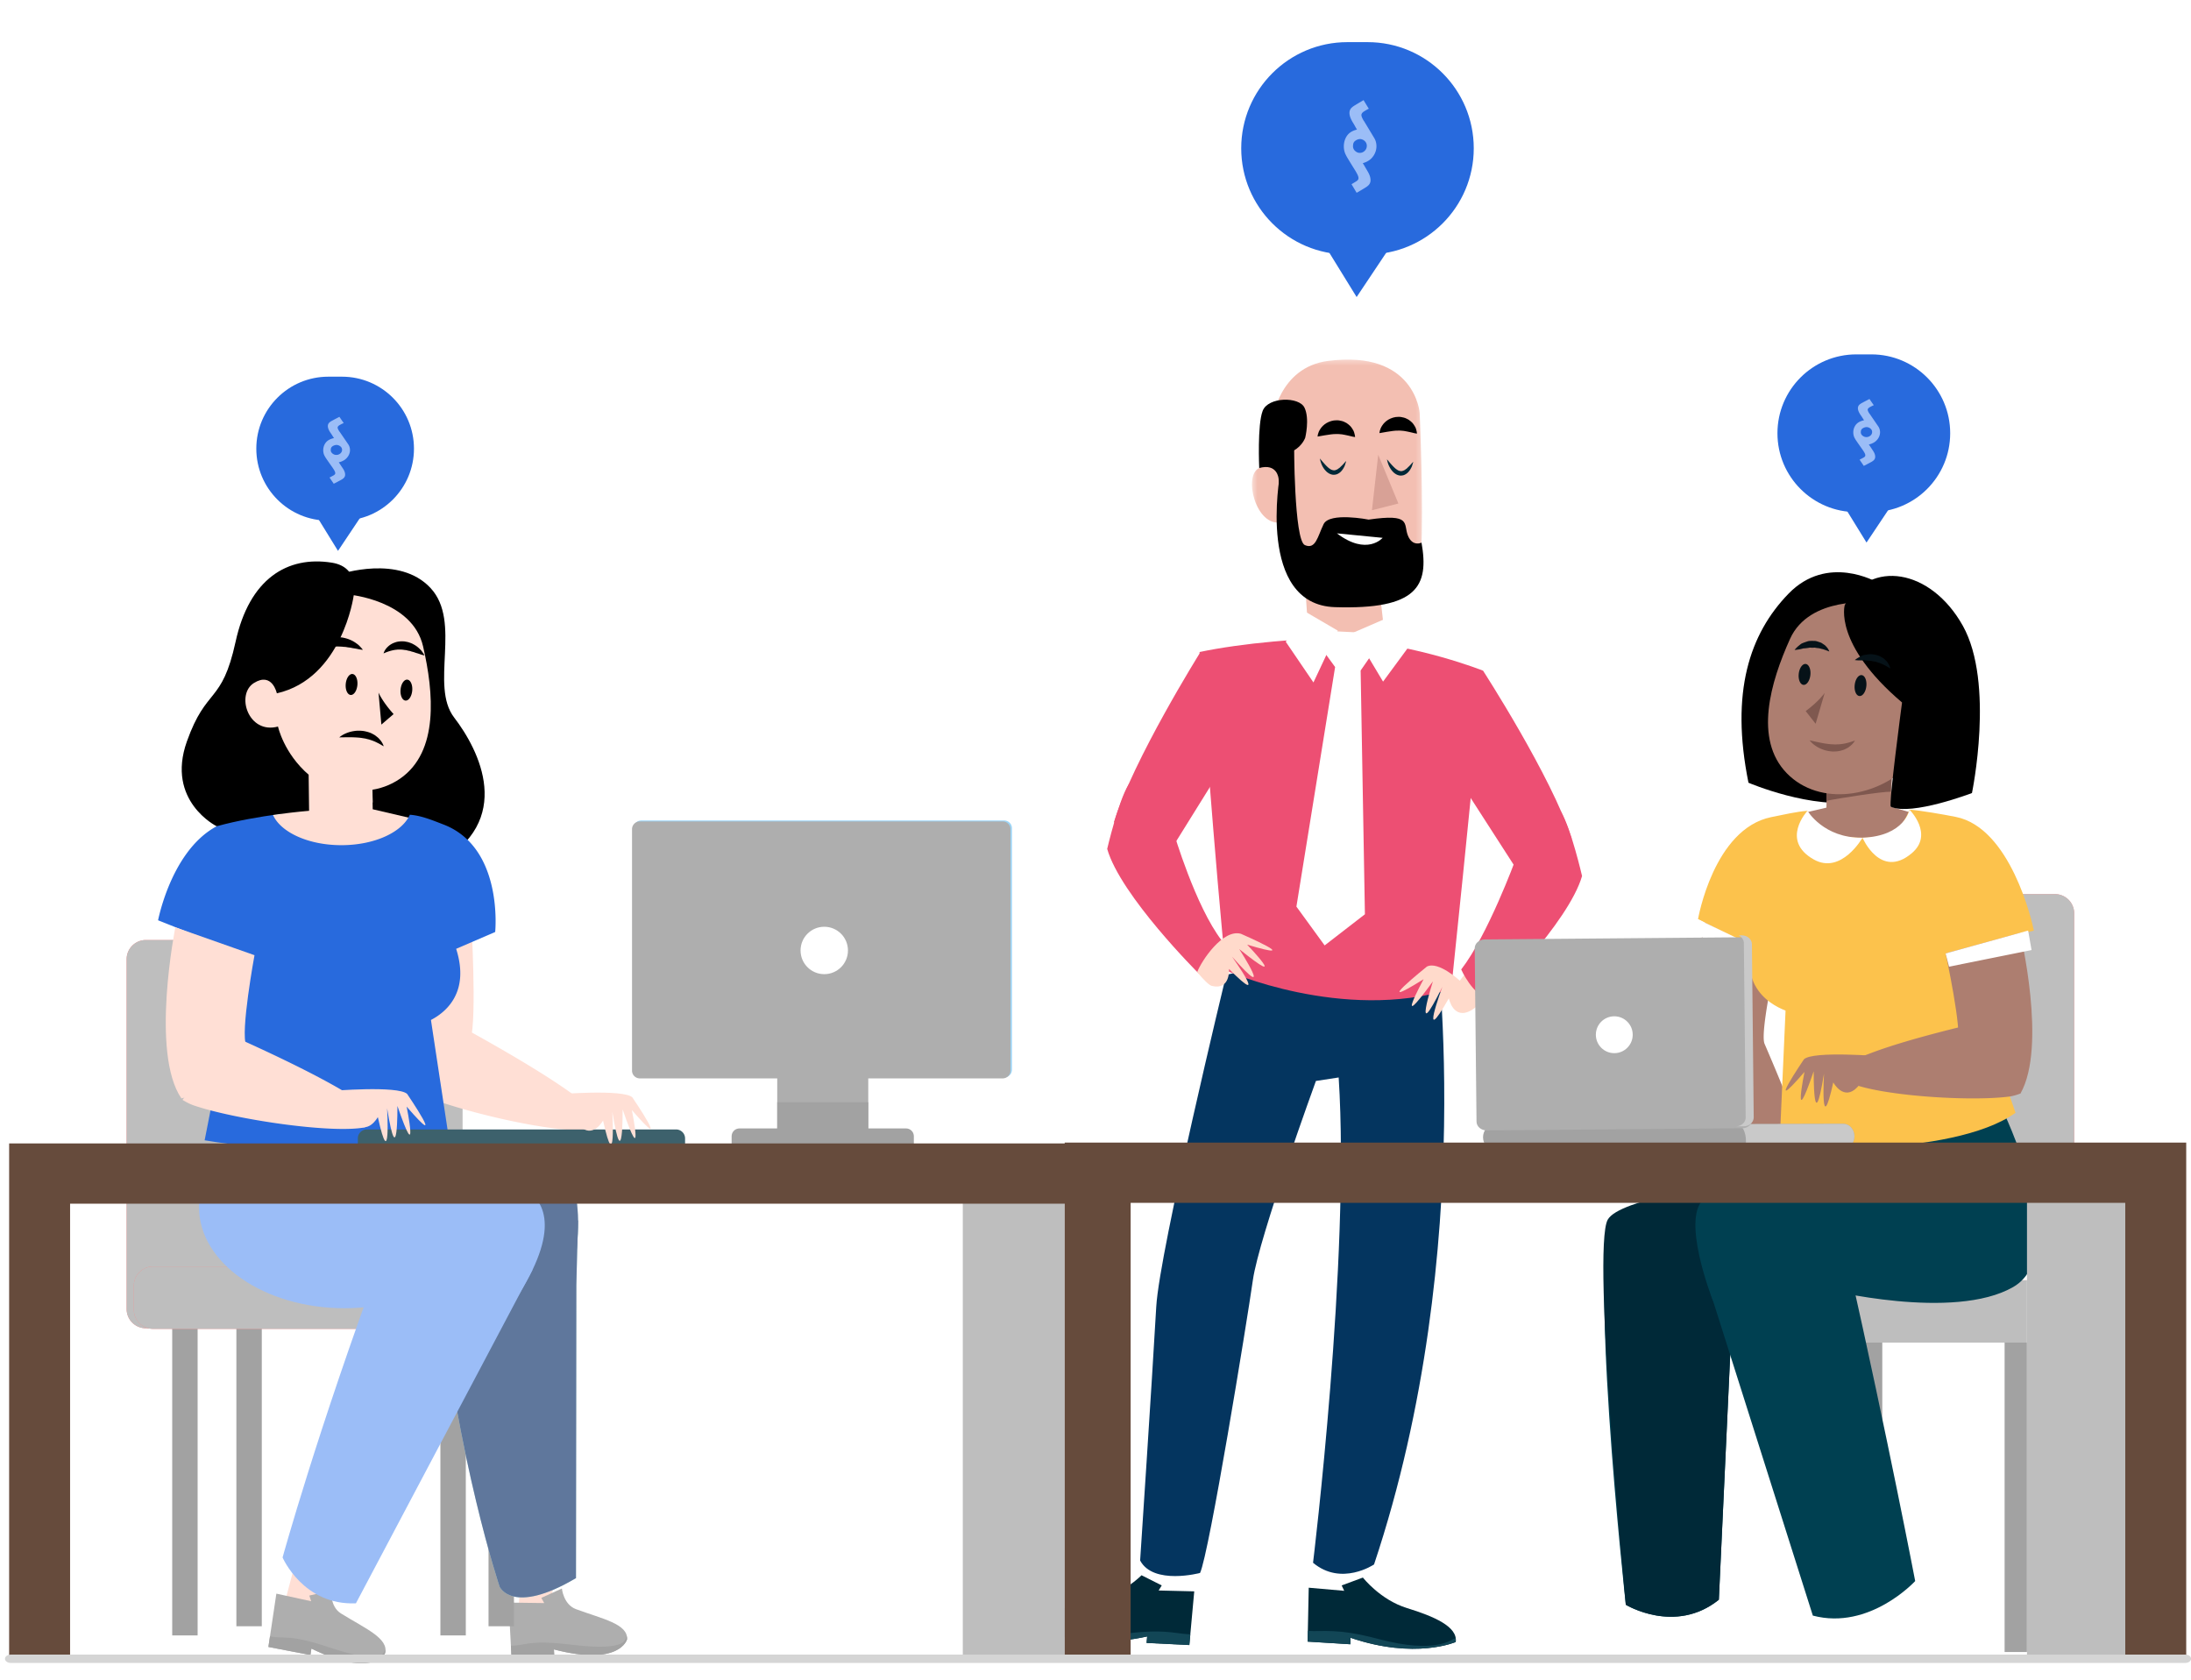 <svg xmlns="http://www.w3.org/2000/svg" xmlns:xlink="http://www.w3.org/1999/xlink" width="416" height="319" viewBox="0 0 416 319">
    <defs>
        <path id="a" d="M.464.306h32.29v45.297H.464z"/>
        <path id="c" d="M0 .725h418.541v13.637H.001z"/>
        <filter id="d" width="119.3%" height="163.9%" x="-9.6%" y="-32%" filterUnits="objectBoundingBox">
            <feOffset dy="8" in="SourceAlpha" result="shadowOffsetOuter1"/>
            <feGaussianBlur in="shadowOffsetOuter1" result="shadowBlurOuter1" stdDeviation="4"/>
            <feColorMatrix in="shadowBlurOuter1" result="shadowMatrixOuter1" values="0 0 0 0 0.774 0 0 0 0 0.822 0 0 0 0 0.896 0 0 0 0.629 0"/>
            <feMerge>
                <feMergeNode in="shadowMatrixOuter1"/>
                <feMergeNode in="SourceGraphic"/>
            </feMerge>
        </filter>
    </defs>
    <g fill="none" fill-rule="evenodd">
        <path fill="#FFF" d="M251.798 291.522l-1.939 14.562 5.615 1.947 2.849-15.584z"/>
        <g transform="translate(-3 67.968)">
            <path fill="#002938" d="M261.77 231.57s3.288 4.23 8.379 5.797c5.09 1.569 9.679 3.522 9.244 6.439 0 0-7.696 3.383-19.982-.807l-.025 1.236-8.112-.504.21-10.234 6.736.59-.48-1.023 4.03-1.494z"/>
            <path fill="#124656" d="M264.79 243.251c11.027 2.931 13.902-.013 14.554-.207.067.253.086.508.05.762 0 0-7.697 3.383-19.982-.807l-.027 1.237-8.112-.504.043-2.041c2.894.226 5.343-.6 13.474 1.56"/>
            <path fill="#FFF" d="M229.117 224.784l-2.947 14.393-5.943-.004 2.423-15.656z"/>
            <path fill="#002938" d="M219.739 231.13s-3.737 3.838-8.971 4.83c-5.235.991-10.011 2.423-9.904 5.37 0 0 7.273 4.218 19.948 1.42l-.112 1.232 8.117.401.931-10.193-6.76-.165.59-.963-3.84-1.932z"/>
            <path fill="#124656" d="M215.439 242.403c-11.285 1.686-13.816-1.559-14.442-1.825a1.914 1.914 0 0 0-.132.752s7.27 4.217 19.946 1.42l-.112 1.232 8.119.402.185-2.033c-2.902-.098-5.243-1.192-13.564.052"/>
            <path fill="#04355F" d="M275.388 107.83s8.614 61.03-11.502 121.251c0 0-6.191 4.198-11.582-.322 0 0 7.084-57.894 4.866-92.143l-4.32.662s-10.806 29.673-11.963 37.766c-1.158 8.097-8.31 52.024-10.037 55.653 0 0-8.864 2.365-11.375-2.368 0 0 2.247-33.857 3.06-48.187.605-10.645 13.282-63.01 13.282-63.01l39.571-9.302z"/>
            <path fill="#F3BFB2" d="M250.316 35.982l1.23 18.243 14.432-.913-1.55-13.74z"/>
            <path fill="#ED4F73" d="M235.778 116.305s22.122 9.872 42.765 3.515c0 0 3.94-37.628 6.042-60.442 0 0-12.34-4.938-26.25-5.923-7.071-.501-19.924.748-27.58 2.38 0 0 3.147 42.928 5.023 60.47"/>
            <path fill="#FFF" d="M255.51 51.85l-1.579 3.323 2.563 3.51-7.348 45.49 5.36 7.369 7.647-5.914-.812-46.284 2.804-4.052-3.63-3.194z"/>
            <path fill="#FFF" d="M247.129 53.892l5.252 7.721 4.622-9.838-6.297-3.677zM270.272 55.104l-4.673 6.347-5.582-9.328 6.838-2.962z"/>
            <path fill="#ED4F73" d="M284.585 59.378s12.982 20.062 16.816 31.85c0 0-4.505 4.716-10.977 5.04L279.061 78.62l5.524-19.242zM230.82 56.016s-12.669 20.263-16.318 32.106c0 0 4.58 4.646 11.055 4.87l11.087-17.823-5.825-19.153z"/>
            <path fill="#FFDACB" d="M280.17 118.242s-4.057-3.79-6.248-2.682c0 0-11.276 9.048-.63 2.402 0 0-6.053 11.159 1.768.412 0 0-4.093 12.93 1.8 1.033 0 0-4.617 12.458 1.23 2.183 0 0 .835 4.2 4.233 2.283 3.398-1.916 13.964-15.173 13.964-15.173l-8.277-.832-7.84 10.374z"/>
            <path fill="#ED4F73" d="M290.747 95.254s-5.27 14.362-10.31 20.854c0 0 2.116 4.884 5.533 5.836 0 0 14.86-14.717 17.411-23.579 0 0-2.073-9.005-3.978-12.154-1.904-3.148-8.656 9.043-8.656 9.043M225.863 90.14s4.111 14.001 9.133 20.506c0 0-1.01 5.254-4.429 6.197 0 0-14.82-14.76-17.346-23.627 0 0 2.099-9 4.011-12.142 1.913-3.145 8.63 9.065 8.63 9.065"/>
            <path fill="#FFDACB" d="M238.607 109.334c-3.409-.967-7.479 5.104-8.303 7.286 1.326 1.555 2.276 2.483 2.765 2.606 3.593.898 3.277-3.216 3.277-3.216 7.975 8.02.565-2.347.565-2.347 8.432 9.517 1.378-1.424 1.378-1.424 9.897 7.95 1.508-.84 1.508-.84 11.426 3.411-1.19-2.065-1.19-2.065"/>
            <g transform="translate(240.244)">
                <mask id="b" fill="#fff">
                    <use xlink:href="#a"/>
                </mask>
                <path fill="#F3BFB2" d="M14.871.568C5.504 1.801 4.317 11.884 4.317 11.884s1.03 4.163 1.315 9.978c-.873-1.158-2.323-1.623-3.79-.963-3.112 1.398-.62 11.231 4.13 10.292.254 2.754 1.445 6.068 1.812 6.804 1.388 2.785 7.35 6.962 12.579 7.538 5.228.576 11.828-2.429 12.21-8.57.528-8.51-.266-26.548-.266-26.548S31.41-1.607 14.871.568" mask="url(#b)"/>
            </g>
            <path fill="#000" d="M250.68 9.436c-1.019-2.13-6.897-2.073-7.936.596-1.04 2.668-.658 10.867-.658 10.867 3.453-.963 3.673 2.004 3.673 2.004l.412 4.467 2.478-.303-.023-9.476c1.666-.917 2.192-2.448 2.192-2.448s.883-3.576-.137-5.707M264.919 14.27s.005-.693.531-1.458c.254-.39.638-.79 1.161-1.104.525-.299 1.19-.538 1.897-.525.35-.015.698.056 1.03.14.332.078.623.253.903.394.26.169.48.372.683.558.198.19.322.423.45.616.268.375.337.784.403 1.043.055.27.06.433.06.433s-.176-.021-.436-.075c-.265-.046-.588-.163-.962-.228-.367-.09-.75-.148-1.103-.214-.183 0-.351-.044-.518-.047-.17.01-.33-.038-.498-.01-.644-.026-1.436.115-2.201.233-.733.142-1.4.244-1.4.244M253.168 14.923s.005-.694.531-1.459c.254-.389.638-.79 1.161-1.103.525-.299 1.19-.538 1.897-.525.35-.015.697.056 1.03.14.332.078.623.253.903.394.26.169.48.372.683.558.198.19.322.423.45.616.268.375.337.783.403 1.043.055.27.06.432.06.432s-.176-.02-.436-.074c-.265-.046-.588-.163-.962-.228-.367-.09-.75-.148-1.103-.215-.183.002-.351-.043-.519-.047-.17.01-.329-.037-.497-.009-.644-.026-1.436.115-2.201.233-.733.142-1.4.244-1.4.244"/>
            <path fill="#000" d="M262.857 30.692s-7.415-1.467-8.547.864c-1.132 2.33-1.495 4.872-3.56 3.976-2.067-.895-2.05-19.45-2.05-19.45l-2.681 6.197s-4.475 24.565 10.45 25.034c15.657.492 17.894-4.01 16.432-12.245 0 0-1.718.85-2.596-1.37-.878-2.219.776-4.201-7.448-3.006"/>
            <path fill="#FFF" d="M256.835 33.302l8.684.85s-2.96 3.491-8.684-.85"/>
            <path fill="#D8A196" d="M263.49 28.914l1.19-10.54 3.829 9.262z"/>
            <path fill="#002938" d="M266.352 19.248s.296.373.741.876c.22.253.482.533.77.794.145.13.303.245.46.34.153.11.323.166.478.198a.92.92 0 0 0 .469.002c.151-.054.318-.11.469-.203.138-.123.302-.205.434-.33.124-.133.252-.253.374-.366.235-.233.418-.457.555-.605a4.89 4.89 0 0 1 .228-.232s-.022.116-.082.313c-.076.188-.123.492-.3.807-.162.323-.387.69-.76 1.018-.19.152-.429.309-.692.396-.286.076-.581.107-.876.038a2.055 2.055 0 0 1-.753-.347c-.224-.144-.387-.332-.544-.506a4.239 4.239 0 0 1-.645-1.057c-.275-.66-.326-1.136-.326-1.136M253.615 19.094s.296.373.742.876c.219.253.481.532.77.794.145.129.301.245.46.34.152.11.322.166.477.198a.93.93 0 0 0 .468.002c.151-.055.318-.11.468-.204.14-.122.303-.205.437-.329.124-.133.252-.254.373-.366.235-.233.418-.457.555-.605.137-.149.228-.232.228-.232s-.023.116-.082.313c-.077.187-.124.492-.299.807-.163.322-.389.69-.761 1.018-.19.152-.428.308-.692.395-.286.077-.581.108-.876.039a2.055 2.055 0 0 1-.752-.348c-.225-.143-.388-.331-.545-.505a4.145 4.145 0 0 1-.645-1.059c-.276-.66-.326-1.134-.326-1.134"/>
            <path fill="#000" d="M359.35 42.568s-9.357-5.441-16.755 2.176c-7.4 7.616-11.098 18.714-7.617 35.906 0 0 12.187 5.223 21.109 3.481 8.921-1.74 3.264-41.563 3.264-41.563"/>
            <path fill="#A2A2A2" d="M383.61 245.706h4.554v-61.48h-4.555zM355.83 245.706h4.554v-61.48h-4.554z"/>
            <path fill="#FF8484" d="M323.498 183.316a3.643 3.643 0 0 0 3.642 3.643h64.667a3.643 3.643 0 0 0 3.642-3.643v-4.554a3.643 3.643 0 0 0-3.642-3.643H327.14a3.643 3.643 0 0 0-3.642 3.643v4.554z"/>
            <path fill="#BEBEBE" d="M323.498 183.316a3.643 3.643 0 0 0 3.642 3.643h64.667a3.643 3.643 0 0 0 3.642-3.643v-4.554a3.643 3.643 0 0 0-3.642-3.643H327.14a3.643 3.643 0 0 0-3.642 3.643v4.554z"/>
            <path fill="#FFF" d="M329.164 206.483s1.408-8.988-.672-.794c-2.08 8.195-4.44 27.37-4.44 27.37l-6.318 10.37-5.164.57 5.036-10.723s2.35-20.049 1.396-26.415c-.953-6.366 8.692-9.174 10.162-.378"/>
            <path fill="#FFF" d="M323.908 232.495s2.439 1.804 2.046 5c-.393 3.195-1.092 8.132-1.092 8.132l-.992.026-.475-5.8s-1.82 5.308-2.921 5.845c-1.102.536-10.028 3.1-11.065 1.224-1.036-1.877 3.672-4.306 3.672-4.306s2.448 1.14 4.708-.936c2.26-2.075 6.119-9.185 6.119-9.185"/>
            <path fill="#004051" d="M309.953 163.777c-6.093 1.742 1.735 72.957 1.735 72.957s9.365 5.714 17.666-.953l2.53-54.522.7-.072s2.876.718 7.109 1.397c.833-9.89 1.983-19.76 3.9-29.473-14.358 4.11-30.47 9.761-33.64 10.666"/>
            <path fill="#002938" d="M308.257 163.615c-3.102 5.526 3.431 73.12 3.431 73.12s9.366 5.713 17.667-.954l2.53-54.522.7-.072s2.874.718 7.107 1.397c.833-9.89 1.983-19.76 3.9-29.473-14.357 4.11-33.117 6.555-35.335 10.504"/>
            <path fill="#FF8484" d="M396.816 150.983a3.643 3.643 0 0 1-3.643 3.643h-47.361a3.644 3.644 0 0 1-3.644-3.643v-45.539a3.644 3.644 0 0 1 3.644-3.643h47.36a3.643 3.643 0 0 1 3.644 3.643v45.54z"/>
            <path fill="#BEBEBE" d="M396.816 150.983a3.643 3.643 0 0 1-3.643 3.643h-47.361a3.644 3.644 0 0 1-3.644-3.643v-45.539a3.644 3.644 0 0 1 3.644-3.643h47.36a3.643 3.643 0 0 1 3.644 3.643v45.54z"/>
            <path fill="#AD7E70" d="M349.405 161.523c-.236-1.18-.646-2.635-1.123-4.322-2.757-9.764-9.573-25.38-10.25-26.982-.986-2.328 2.758-18.622 2.758-18.622l-14.194-4.445s-4.337 24.126 0 32.378c3.725 7.091 14.842 21.422 20.049 24.73a8.723 8.723 0 0 1 2.76-2.737"/>
            <path fill="#AD7E70" d="M343.65 161.01s3.646 6.56 4.731 6.349c.707-.138-1.577-4.232-1.577-4.232s3.254 4.656 3.647 3.916c.394-.74-1.478-3.599-1.478-3.599s2.563 3.387 2.76 2.858c.197-.53-1.874-4.446-1.874-4.446s4.831 6.138-.098-2.22c0 0 7.196 1.903-.788-1.905-7.984-3.81-5.323 3.28-5.323 3.28"/>
            <path fill="#FFF" d="M351.483 207.732s7.101 5.468 7.67 13.904c.57 8.434 2.384 10.709 2.384 10.709l-2.784 11.819-4.73 2.148 1.453-11.76s-10.65-17.549-13.535-23.304c-2.884-5.754 5.41-11.421 9.542-3.516"/>
            <path fill="#FFF" d="M361.223 231.853s2.88.956 3.5 4.116c.618 3.16 1.49 8.069 1.49 8.069l-.937.334-2.255-5.366s-.078 5.61-.958 6.464c-.882.852-8.568 6.062-10.137 4.601-1.569-1.46 2.153-5.234 2.153-5.234s2.681.322 4.183-2.352c1.503-2.674 2.961-10.632 2.961-10.632"/>
            <path fill="#004051" d="M326.568 173.719l20.63 65.073c10.792 2.863 19.435-6.558 19.435-6.558s-5.056-26.454-12.667-60.329c-9.38 1.55-17.99.456-27.398 1.814"/>
            <path fill="#AD7E70" d="M364.653 69.667c-.47 2.972 1.349 5.73 4.062 6.159 2.712.428 5.293-1.634 5.762-4.607.47-2.973-1.347-5.729-4.06-6.159-2.714-.428-5.294 1.634-5.764 4.607M362.637 68.867l-.634 16.349 7.575 2.179s-7.665 8.859-19.308 8.156c-11.641-.7-12.71-7.32-12.71-7.32l12.22-2.852.16-8.258 12.697-8.254z"/>
            <path fill="#7F584F" d="M349.783 84.092l.157-8.242 13.015-10.475-.953 16.983c-1.468-.06-10.072 1.264-12.219 1.734"/>
            <path fill="#AD7E70" d="M358.574 46.454s-12.003-1.321-15.704 6.882c-3.702 8.204-6.897 19.049-.62 25.508 6.278 6.46 17.488 4.552 23.51-1.878 6.021-6.427 11.186-23.995-7.186-30.512"/>
            <path fill="#7F584F" d="M349.45 63.6s-1.045 1.546-3.605 3.45l1.883 2.406"/>
            <path fill="#061218" d="M350.323 55.743s-.114-.059-.311-.128c-.182-.082-.453-.162-.754-.27-.14-.066-.325-.073-.488-.128-.172-.038-.338-.107-.527-.115-.184-.026-.374-.034-.558-.078-.183-.047-.384.005-.574-.002-.194.004-.388-.038-.58-.008-.19.049-.385.06-.575.088-.186.03-.377.035-.561.044a6.077 6.077 0 0 1-.503.13c-.634.144-1.158.161-1.158.161s.28-.387.85-.848c.142-.116.298-.243.473-.358.192-.084.397-.175.619-.247.22-.07.449-.166.69-.223.24-.051.502-.031.756-.046.256.022.515-.011.759.062.247.06.482.154.708.228.233.055.415.22.598.332.179.124.35.227.472.377.263.266.444.518.537.72.103.186.12.313.127.309M344.523 59.966c-.12 1.096.277 2.038.888 2.103.61.068 1.201-.766 1.321-1.86.12-1.096-.278-2.038-.888-2.106-.61-.067-1.201.768-1.321 1.863M355.148 62.084c-.12 1.095.276 2.037.887 2.103.61.067 1.202-.766 1.322-1.861.12-1.096-.278-2.039-.888-2.105-.61-.067-1.201.768-1.321 1.863"/>
            <path fill="#7F584F" d="M346.592 72.606l1.428.316c.42.082.89.192 1.392.268.5.08 1.025.156 1.547.17.259.007.521.04.774.011.254-.014.507-.004.747-.05a7.558 7.558 0 0 0 1.34-.248c.403-.098.742-.211.984-.3.247-.08.403-.121.403-.121-.021-.03-.275.577-1.038 1.125-.18.157-.397.289-.645.4-.24.133-.503.254-.793.32-.568.203-1.214.236-1.844.225-.628-.047-1.247-.163-1.787-.373a6.084 6.084 0 0 1-1.393-.712c-.76-.513-1.115-1.031-1.115-1.031"/>
            <path fill="#FCC24C" d="M372.971 112.873l16.193-4.151c-.347-1.809-4.468-19.478-14.76-21.567-2.269-.462-6.841-1.252-8.852-1.392-1.346 3.322-3.059 5.332-8.921 5.332-5.858 0-9.093-1.798-10.446-5.114-1.967.142-4.668.75-6.882 1.201-10.942 2.221-13.9 19.363-13.9 19.363l10.14 5.209c-2.32 9.998 7.27 12.418 7.27 12.418s19.17.757 29.67-1.782c.122-.03 1.145-.51 1.262-.54l-.774-8.977z"/>
            <path fill="#FFF" d="M387.858 247.283h18.696v-89.49h-18.696z"/>
            <path fill="#004051" d="M383.071 142.452s13.491 27.419 2.177 33.947c-11.317 6.529-35.69.435-35.69.435l-21.325 2.177s-6.529-16.54-1.306-19.586c5.223-3.046 56.144-16.973 56.144-16.973"/>
            <path fill="#FFF" d="M346.186 85.981s3.046 5.223 10.445 5.115c0 0-4.025 7.071-9.248 4.133-6.458-3.63-1.197-9.248-1.197-9.248M365.553 85.763s-.871 5.006-8.922 5.333c0 0 3.401 7.975 9.357 2.937 4.243-3.59-.435-8.27-.435-8.27"/>
            <path fill="#FCC24C" d="M342.377 115.903l-1.524 34.165s32.642 1.958 44.83-6.745l-8.924-25.897-34.382-1.523z"/>
            <path fill="#AD7E70" d="M374.666 130.22c-.114.269-.414.962-.827 1.931 4.916.24 4.507 5.874 12.78 7.512 5.09-8.925-.066-30.506-.066-30.506l-14.145 3.917s3.243 14.818 2.258 17.146"/>
            <path fill="#AD7E70" d="M384.004 124.99c-3.43.753-17.406 3.83-25.657 6.951-1.547.586-2.882 1.092-3.91 1.588a9.698 9.698 0 0 1-.42 4.007c5.565 2.547 22.906 3.683 30.436 2.71.681-.088 1.41-.297 2.166-.583-2.03-4.711-2.993-9.878-2.615-14.673"/>
            <path fill="#AD7E70" d="M345.51 133.165c1.71-1.647 14.627-.561 14.627-.561s-4.177 2.472-2.187 2.148c-.876 1.695-1.687 3.06-2.304 3.712-2.597 2.738-4.564-.909-4.564-.909-2.486 11.166-1.762-1.669-1.762-1.669-2.063 12.681-1.957-.444-1.957-.444-4.175 12.167-1.75.124-1.75.124-7.955 9.177-.103-2.4-.103-2.4"/>
            <path fill="#FFF" d="M372.408 113.074l15.668-4.352.652 3.7-15.668 3.155zM335.34 111.38l-9.937-4.785-1.16 2.313 9.549 5.478a8.613 8.613 0 0 1 1.549-3.007"/>
            <path fill="#A2A2A2" d="M355.088 147.79c0 1.311-.933 2.377-2.088 2.38l-66.33.17c-1.153.003-2.09-1.057-2.09-2.37-.002-1.31.933-2.377 2.087-2.38l66.33-.17c1.154-.003 2.09 1.057 2.091 2.37"/>
            <path fill="#C9C9C9" d="M352.997 145.419l-66.33.17 46.146-.118c.938.085 1.69 1.474 1.692 3.212 0 .567-.1 1.07-.238 1.535l18.734-.048c1.154-.004 2.088-1.07 2.088-2.381-.001-1.311-.938-2.373-2.092-2.37"/>
            <path fill="#AEAEAE" d="M335.706 144.556c.01.931-.834 1.693-1.887 1.703l-48.554.406c-1.05.008-1.912-.74-1.922-1.672L283 112.107c-.01-.93.836-1.692 1.887-1.7l48.555-.407c1.051-.01 1.912.74 1.92 1.67l.344 32.886z"/>
            <circle cx="309.5" cy="128.5" r="3.5" fill="#FFF"/>
            <path fill="#C9C9C9" d="M333.71 109.629l-.598.005c.574.29.982.81.989 1.438l.346 33.145c.009.88-.748 1.585-1.716 1.68l1.357-.01c1.05-.009 1.896-.771 1.885-1.702l-.342-32.886c-.01-.933-.87-1.68-1.922-1.67"/>
            <path fill="#000" d="M353.258 46.92s-2.177 7.399 10.88 18.497c0 0-2.611 19.585-2.136 19.798 3.965 1.777 15.41-2.606 15.41-2.606s4.353-20.891-1.74-31.772c-6.093-10.88-17.626-12.621-22.414-3.918"/>
            <path fill="#061218" d="M361.9 58.965s-.105-.08-.295-.187c-.17-.117-.434-.248-.722-.415-.133-.094-.322-.134-.48-.223-.17-.072-.33-.171-.524-.217-.187-.062-.381-.108-.564-.188-.183-.082-.4-.072-.6-.115-.199-.036-.393-.115-.598-.125-.207.012-.41-.018-.61-.026-.2-.01-.396-.042-.586-.068-.188.016-.371.023-.542.025-.68.02-1.213-.067-1.213-.067s.373-.326 1.052-.666c.17-.086.354-.184.559-.257.211-.044.439-.094.678-.119.238-.027.49-.074.744-.082.254-.003.516.067.775.102.256.072.523.091.758.207.24.106.46.243.676.36.227.097.386.292.554.44.159.157.32.288.42.462.223.316.37.602.435.822.077.208.076.34.082.337"/>
            <path fill="#FFDFD5" d="M60.026 225.18l-3.778 14.197 5.322 2.646 4.81-15.094z"/>
            <path fill="#AEAEAE" d="M65.92 234.02s-.327 3.037 1.838 4.379c4.526 2.81 9.151 4.726 8.348 7.562 0 0-2.33 4.814-13.981-.907l-.183 1.225-7.982-1.533 1.512-10.124 6.606 1.44-.345-1.075 4.187-.967z"/>
            <path fill="#A2A2A2" d="M65.63 244.863c10.712 3.583 10.257.674 10.526.337.031.26.02.515-.05.762 0 0-2.329 4.813-13.98-.909l-.183 1.225-7.983-1.533.301-2.02c2.844.593 3.391-.531 11.369 2.138"/>
            <path fill="#FFDFD5" d="M102.143 226.161l-.863 14.667 5.742 1.528 1.696-15.75z"/>
            <path fill="#AEAEAE" d="M109.685 233.645s.287 3.04 2.676 3.925c4.997 1.846 9.912 2.799 9.692 5.74 0 0-1.32 5.18-13.88 1.904l.065 1.238-8.128.093-.542-10.222 6.761.091-.552-.984 3.908-1.785z"/>
            <path fill="#A2A2A2" d="M111.569 244.326c11.212 1.37 10.185-1.39 10.38-1.773.085.25.123.5.104.757 0 0-1.32 5.18-13.88 1.905l.065 1.237-8.127.092-.108-2.038c2.904.012 3.215-1.198 11.566-.18M35.696 242.554h4.826v-71.819h-4.826zM47.882 240.812h4.824v-71.819h-4.824zM95.757 240.812h4.826v-71.819h-4.826zM86.617 242.554h4.826v-71.819h-4.826z"/>
            <path fill="#FF8484" d="M27.044 180.59a3.643 3.643 0 0 0 3.642 3.643h47.361a3.644 3.644 0 0 0 3.644-3.643v-66.428a3.644 3.644 0 0 0-3.644-3.643h-47.36a3.643 3.643 0 0 0-3.643 3.643v66.428z"/>
            <path fill="#BEBEBE" d="M27.044 180.59a3.643 3.643 0 0 0 3.642 3.643h47.361a3.644 3.644 0 0 0 3.644-3.643v-66.428a3.644 3.644 0 0 0-3.644-3.643h-47.36a3.643 3.643 0 0 0-3.643 3.643v66.428z"/>
            <path fill="#BEBEBE" d="M36.183 180.59a3.643 3.643 0 0 0 3.643 3.643h47.36a3.644 3.644 0 0 0 3.645-3.643v-66.428a3.644 3.644 0 0 0-3.644-3.643h-47.36a3.643 3.643 0 0 0-3.644 3.643v66.428z"/>
            <path fill="#FF8484" d="M100.361 180.705a3.643 3.643 0 0 1-3.642 3.643H32.053a3.643 3.643 0 0 1-3.643-3.643v-4.554a3.643 3.643 0 0 1 3.643-3.643h64.666c2.01 0 3.642 1.63 3.642 3.643v4.554z"/>
            <path fill="#BEBEBE" d="M100.361 180.705a3.643 3.643 0 0 1-3.642 3.643H32.053a3.643 3.643 0 0 1-3.643-3.643v-4.554a3.643 3.643 0 0 1 3.643-3.643h64.666c2.01 0 3.642 1.63 3.642 3.643v4.554z"/>
            <path fill="#BFDEDC" d="M112.735 163.76l-.306 12.23-.068 55.683c-12.1 7.163-14.504 1.625-14.504 1.625s-8.036-23.959-11.74-58.593c12.067-2.476 14.59-8.28 26.618-10.946"/>
            <path fill="#BFDEDC" d="M91.246 154.762s24.118-16.008 21.284 14.204c-2.834 30.212-23.81 7.835-23.81 7.835l2.526-22.039z"/>
            <g fill="#5F779C">
                <path d="M112.735 163.76l-.306 12.23-.068 55.683c-12.1 7.163-14.504 1.625-14.504 1.625s-8.036-23.959-11.74-58.593c12.067-2.476 14.59-8.28 26.618-10.946"/>
                <path d="M91.246 154.762s24.118-16.008 21.284 14.204c-2.834 30.212-23.81 7.835-23.81 7.835l2.526-22.039z"/>
            </g>
            <path fill="#FFDFD5" d="M92.336 129.512c-.085.285.443.962.887 1.931-5.277.24-4.838 5.876-13.718 7.512-5.466-8.924.557-32.51.557-32.51l12.387-.063s1.143 18.932-.113 23.13"/>
            <path fill="#FFDFD5" d="M87.456 125.288c3.31 1.778 16.797 9.034 24.383 14.569 1.424 1.039 2.651 1.935 3.564 2.725a9.064 9.064 0 0 0-.718 3.969c-6.453.725-24.61-3.535-32.071-6.787-.677-.295-1.365-.72-2.06-1.227 3.44-3.887 5.913-8.54 6.902-13.249"/>
            <path fill="#000" d="M67.557 41.057s11.259-3.798 17.209 2.645c5.95 6.445-.193 18.504 4.465 24.572 4.659 6.064 11.74 19.632-3.396 27.85-15.136 8.216-18.67-6.952-18.67-6.952l.392-48.115z"/>
            <path fill="#9BBDF7" d="M104.092 173.135l-5.723 10.814-27.79 52.511c-10.01.435-13.926-8.705-13.926-8.705s6.62-24.018 18.732-56.676c11.907 3.158 16.75-.914 28.707 2.056"/>
            <path fill="#9BBDF7" d="M96.033 161.22c0 10.61-12.37 19.212-27.627 19.212-15.258 0-27.627-8.601-27.627-19.211 0-10.611 12.369-19.213 27.627-19.213s27.627 8.602 27.627 19.213"/>
            <path fill="#FFDFD5" d="M58.772 66.511c-.12 3.007-2.442 5.356-5.186 5.247-2.745-.11-4.873-2.636-4.753-5.644.12-3.006 2.442-5.356 5.186-5.246 2.745.11 4.873 2.635 4.753 5.643M60.91 69.178l.635 16.349-14.601 3.015s14.691 8.023 26.333 7.32c11.642-.7 12.712-7.32 12.712-7.32L73.768 85.69l-.16-8.258-12.697-8.254z"/>
            <path fill="#FFDFD5" d="M73.764 84.403l-.155-8.242-13.015-10.475.952 16.983c1.467-.059 10.073 1.264 12.218 1.734"/>
            <path fill="#FFDFD5" d="M69.268 44.932s12.029 1.05 14.058 9.818c2.027 8.768 3.043 20.028-4.376 25.136-7.418 5.11-18.037 1.048-22.688-6.43-4.651-7.482-6.286-25.721 13.006-28.524"/>
            <path fill="#000" d="M74.868 63.53s.722 1.72 2.862 4.088l-2.318 1.991M81.268 63.164c-.097 1.098-.67 1.944-1.281 1.89-.611-.053-1.029-.987-.932-2.083.095-1.098.67-1.946 1.28-1.892.612.053 1.03.987.933 2.085M70.857 62.095c-.097 1.099-.67 1.945-1.28 1.891-.613-.053-1.03-.987-.933-2.084.095-1.098.668-1.945 1.28-1.892.612.055 1.03.989.933 2.085M67.426 72.04s.453-.438 1.3-.786a6.18 6.18 0 0 1 1.508-.414c.572-.095 1.201-.084 1.827-.004.619.119 1.244.28 1.759.593.271.124.505.297.713.475.219.16.404.333.55.522.638.692.762 1.337.788 1.312 0 0-.144-.071-.37-.2a8.803 8.803 0 0 0-.902-.493 7.562 7.562 0 0 0-1.262-.514c-.226-.093-.476-.136-.723-.2-.24-.08-.503-.1-.76-.146-.513-.092-1.041-.123-1.548-.147-.508-.026-.99-.014-1.417-.02l-1.463.022"/>
            <path fill="#286ADD" d="M49.435 113.307l-16.421-6.537c.372-1.811 3.834-17.091 14.882-19.18a56.73 56.73 0 0 1 6.915-.866c1.446 3.321 6.712 5.785 13.004 5.785 6.287 0 11.549-2.46 13-5.777 2.113.142 4.155.99 6.412 1.86 11.424 4.407 9.792 20.401 9.792 20.401l-7.41 3.195c3.656 11.494-6.626 14.269-6.626 14.269s-21.755-1.093-33.024-3.633c-.13-.028-1.229-.507-1.354-.54l.83-8.977z"/>
            <path fill="#000" d="M70.144 45.179s-2.176 15.668-14.58 18.498c0 0-.87-4.136-4.352-1.959-3.482 2.175-1.088 9.793 4.57 8.269 0 0 1.087 5.06 5.82 9.14l.083 6.854s-9.712.762-17.546 2.938c0 0-9.683-4.788-5.657-16.103 3.725-10.47 6.636-6.964 9.248-18.932 2.611-11.97 9.837-16.367 18.28-15.015 5.44.87 4.134 6.31 4.134 6.31"/>
            <path fill="#000" d="M62.543 55.77s.204-.699.99-1.406c.383-.36.905-.715 1.532-.952.31-.126.642-.229.99-.294.347-.081.707-.078 1.065-.107.355.029.715.032 1.056.104.34.073.673.16.977.27.615.228 1.142.518 1.546.835.427.273.7.624.903.833.197.225.297.363.297.363s-.18-.012-.47-.056c-.294-.033-.675-.15-1.143-.212a8.007 8.007 0 0 1-.725-.14c-.257-.028-.524-.054-.79-.112-.267-.05-.548-.031-.822-.08l-.832-.037c-.274.02-.552.005-.821.036-.27.032-.543.03-.8.09-.523.076-1.012.203-1.448.33-.863.257-1.505.535-1.505.535M75.828 56.099s.127-.623.8-1.259a3.548 3.548 0 0 1 1.36-.817c.56-.217 1.214-.25 1.841-.196.306.065.624.098.905.211.287.093.566.205.805.352.502.263.899.598 1.206.914.32.293.509.624.654.831.137.217.202.35.202.35s-.153-.03-.397-.096c-.248-.06-.565-.196-.952-.309a6.47 6.47 0 0 1-.602-.198c-.207-.072-.437-.106-.652-.188-.215-.091-.455-.087-.675-.163-.224-.079-.456-.07-.682-.112-.225-.041-.45-.045-.674-.054-.218.025-.444-.016-.654.029-.432.031-.84.132-1.208.23a9.477 9.477 0 0 0-1.277.475"/>
            <path fill="#286ADD" d="M83.636 117.862l4.352 28.725s-21.978 6.092-46.133 1.958l7.399-37.648 34.382 6.965z"/>
            <path fill="#FFDFD5" d="M49.762 130.489c.135.262.493.939.987 1.883-5.257.517-4.523 6.12-13.305 8.222-5.927-8.624-1.152-32.495-1.152-32.495l15.029 5.301s-2.738 14.821-1.56 17.089"/>
            <path fill="#FFDFD5" d="M43.458 127.106c3.443 1.502 17.475 7.638 25.486 12.537 1.503.92 2.8 1.71 3.774 2.425a9.063 9.063 0 0 0-.393 4.014c-6.372 1.247-24.815-1.52-32.517-4.155-.697-.239-1.42-.607-2.153-1.055 3.112-4.155 5.2-8.992 5.803-13.766"/>
            <path fill="#9DD5F6" d="M195.14 135.129c0 .817-.662 1.48-1.48 1.48h-68.896a1.48 1.48 0 0 1-1.48-1.48V89.296c0-.817.664-1.478 1.48-1.478h68.897c.817 0 1.479.66 1.479 1.478v45.833z"/>
            <path fill="#AEAEAE" d="M194.855 135.311c0 .817-.662 1.48-1.48 1.48H124.48a1.48 1.48 0 0 1-1.479-1.48V89.478c0-.817.663-1.478 1.48-1.478h68.896c.817 0 1.48.66 1.48 1.478v45.833z"/>
            <path fill="#AEAEAE" d="M167.855 148.116a1.28 1.28 0 0 1-1.28 1.28H151.85c-.706 0-1.28-.574-1.28-1.28V107.58c0-.708.574-1.281 1.28-1.281h14.725c.707 0 1.28.573 1.28 1.28v40.537z"/>
            <circle cx="159.5" cy="112.5" r="4.5" fill="#FFF"/>
            <path fill="#A2A2A2" d="M150.57 141.322v9.405c0 .706.573 1.28 1.28 1.28h14.725c.706 0 1.28-.574 1.28-1.28v-9.405H150.57z"/>
            <path fill="#A2A2A2" d="M176.51 149.248c0 .816-.661 1.478-1.477 1.478h-31.64c-.817 0-1.479-.662-1.479-1.478v-1.48c0-.816.662-1.477 1.48-1.477h31.639c.816 0 1.478.661 1.478 1.478v1.479z"/>
            <path fill="#3D616C" d="M133.074 149.9c0 .942-.764 1.706-1.708 1.706H72.648a1.707 1.707 0 0 1-1.707-1.707v-1.707c0-.943.765-1.707 1.707-1.707h58.718c.944 0 1.708.764 1.708 1.707v1.707z"/>
            <path fill="#9BBDF7" d="M88.859 155.508s28.725-3.59 12.73 22.197c-15.994 25.787-24.807-3.59-24.807-3.59l12.077-18.607z"/>
            <path fill="#FFDFD5" d="M80.312 139.749c-1.712-1.648-14.63-.562-14.63-.562s4.179 2.472 2.19 2.148c.875 1.695 1.686 3.06 2.304 3.712 2.597 2.738 4.563-.909 4.563-.909 2.485 11.166 1.761-1.668 1.761-1.668 2.063 12.68 1.958-.444 1.958-.444 4.174 12.166 1.75.124 1.75.124 7.956 9.176.104-2.401.104-2.401M123.072 140.401c-1.711-1.647-14.628-.561-14.628-.561s4.178 2.472 2.188 2.148c.876 1.695 1.687 3.06 2.304 3.712 2.597 2.738 4.564-.909 4.564-.909 2.484 11.166 1.761-1.669 1.761-1.669 2.063 12.681 1.957-.444 1.957-.444 4.175 12.167 1.751.125 1.751.125 7.956 9.176.103-2.402.103-2.402"/>
            <path fill="#FFF" d="M185.805 247.283h19.35v-89.49h-19.35z"/>
            <path fill="#BEBEBE" d="M185.805 247.283h19.35v-89.49h-19.35zM387.858 247.283h18.696v-89.49h-18.696z"/>
            <path fill="#664B3C" d="M4.735 149.14v98.302h11.572v-86.86h189.792v86.86h11.573V149.14z"/>
            <path fill="#664B3C" d="M205.155 148.98v98.303h11.572v-86.861H406.52v86.86h11.572V148.98z"/>
            <path fill="#D5D5D5" d="M417.927 247.777H5.028c-.598 0-1.083-.353-1.083-.79 0-.436.485-.788 1.083-.788h412.9c.599 0 1.083.352 1.083.788 0 .437-.484.79-1.084.79"/>
        </g>
        <g filter="url(#d)" transform="translate(48.665)">
            <path fill="#286ADD" d="M210.996 40.314h-3.837c-11.131 0-20.156-9.024-20.156-20.157C187.003 9.024 196.028 0 207.16 0h3.837c11.132 0 20.157 9.024 20.157 20.157 0 11.133-9.025 20.157-20.157 20.157"/>
            <path fill="#9BBDF7" fill-rule="nonzero" d="M208.918 28.606l.784-.455c.254-.148.515-.307.783-.476.254-.142.477-.304.667-.487.19-.184.314-.403.37-.657.057-.254.043-.557-.042-.91-.084-.353-.275-.77-.571-1.25-.141-.24-.28-.476-.413-.709a22.171 22.171 0 0 0-.413-.688c.282-.07.54-.166.773-.286.233-.12.448-.258.646-.413a3.369 3.369 0 0 0 1.122-1.927c.07-.367.074-.74.01-1.122a2.93 2.93 0 0 0-.413-1.08l-1.926-3.197h-.022c-.338-.565-.487-.963-.444-1.196.042-.233.233-.449.571-.646.128-.085.262-.166.403-.244.141-.077.282-.151.423-.222a49.7 49.7 0 0 1-.497-.805 249.83 249.83 0 0 1-.498-.825c-.254.155-.515.31-.783.465-.269.156-.537.318-.805.487-.254.142-.476.3-.667.477-.19.176-.318.392-.381.646-.064.254-.053.554.032.9.084.345.268.758.55 1.238.155.24.293.473.413.699.12.226.25.452.392.678-.282.07-.54.158-.773.264a3.152 3.152 0 0 0-.646.392 2.83 2.83 0 0 0-.699.89c-.169.338-.282.694-.338 1.069a3.88 3.88 0 0 0 0 1.143c.056.388.176.752.36 1.09 0-.014.007 0 .02.043.015.042.075.155.18.339.107.183.276.465.509.847.233.38.561.91.985 1.588.225.367.395.67.508.91.113.24.173.441.18.604a.553.553 0 0 1-.127.402 1.544 1.544 0 0 1-.392.307l-.805.487.974 1.63zm.593-7.58a1.15 1.15 0 0 1-.54-.127 1.586 1.586 0 0 1-.423-.318 1.185 1.185 0 0 1-.265-.444 1.115 1.115 0 0 1-.042-.53c0-.38.14-.674.423-.878.283-.205.586-.315.91-.329.368.029.675.17.922.424s.363.557.35.91a1.289 1.289 0 0 1-.414.921c-.26.247-.568.37-.92.37z"/>
            <path fill="#286ADD" d="M201.965 37.13l6.95 11.27 7.527-11.27zM16.268 90.856h-2.601C6.119 90.856 0 84.736 0 77.189c0-7.548 6.119-13.667 13.667-13.667h2.6c7.548 0 13.667 6.119 13.667 13.667 0 7.547-6.119 13.667-13.666 13.667"/>
            <path fill="#9BBDF7" fill-rule="nonzero" d="M14.702 83.85l.642-.33c.208-.106.423-.22.643-.343.208-.102.39-.22.547-.352a.902.902 0 0 0 .304-.474c.046-.183.034-.402-.035-.657-.07-.255-.226-.556-.47-.902a62.266 62.266 0 0 1-.338-.512c-.11-.168-.223-.334-.338-.497a3.193 3.193 0 0 0 1.163-.505c.243-.183.443-.395.6-.634a2.26 2.26 0 0 0 .32-.757 1.97 1.97 0 0 0-.33-1.59l-1.58-2.308h-.017c-.278-.408-.4-.696-.365-.864.035-.168.191-.324.47-.466.103-.062.213-.12.33-.176.115-.056.23-.11.346-.16a35.471 35.471 0 0 1-.408-.582l-.408-.596c-.208.112-.422.224-.642.336-.22.113-.44.23-.66.352-.209.102-.39.217-.547.344a.914.914 0 0 0-.313.466c-.052.184-.043.4.026.65.07.25.22.548.452.894.127.174.24.342.338.505.099.163.206.326.322.49a4.05 4.05 0 0 0-.634.19c-.191.077-.368.171-.53.283a2.106 2.106 0 0 0-.573.642 2.361 2.361 0 0 0-.278.772 2.47 2.47 0 0 0 0 .826c.047.28.145.543.295.787 0-.01.006 0 .018.03.011.031.06.113.147.245.087.133.226.337.417.612.191.275.46.657.808 1.147.185.265.324.484.416.657.093.173.142.318.148.436a.37.37 0 0 1-.104.29c-.075.077-.182.15-.321.222l-.66.351.799 1.178zm.486-5.474c-.162 0-.31-.03-.443-.091a1.3 1.3 0 0 1-.347-.23.842.842 0 0 1-.217-.32.713.713 0 0 1-.035-.383.71.71 0 0 1 .347-.634 1.47 1.47 0 0 1 .747-.237c.3.02.553.122.755.305a.804.804 0 0 1 .287.658.885.885 0 0 1-.339.665 1.144 1.144 0 0 1-.755.267z"/>
            <path fill="#286ADD" d="M10.8 88.956l4.71 7.642 5.105-7.642zM306.639 89.236h-2.85c-8.27 0-14.974-6.704-14.974-14.974s6.704-14.974 14.974-14.974h2.85c8.27 0 14.974 6.704 14.974 14.974s-6.704 14.974-14.974 14.974"/>
            <path fill="#286ADD" d="M300.563 86.643l5.163 8.373 5.592-8.373z"/>
            <path fill="#9BBDF7" fill-rule="nonzero" d="M305.21 80.462l.643-.329c.209-.107.423-.222.643-.344.208-.102.39-.22.547-.352a.902.902 0 0 0 .304-.474c.046-.183.035-.402-.035-.657s-.226-.555-.469-.902a62.23 62.23 0 0 1-.338-.512 15.75 15.75 0 0 0-.34-.497 3.193 3.193 0 0 0 1.164-.504c.244-.184.443-.395.6-.635a2.26 2.26 0 0 0 .32-.757 1.97 1.97 0 0 0-.33-1.59l-1.58-2.308h-.017c-.278-.408-.4-.696-.364-.864.034-.168.19-.324.468-.466.105-.061.215-.12.33-.176.116-.056.232-.11.348-.16a35.475 35.475 0 0 1-.408-.582c-.134-.193-.27-.392-.409-.596-.208.112-.422.224-.642.337-.22.112-.44.229-.66.351-.208.102-.39.217-.547.344a.914.914 0 0 0-.313.466c-.052.184-.043.4.026.65.07.25.22.548.452.895.127.173.24.341.339.504.098.163.205.326.32.49a4.05 4.05 0 0 0-.633.19c-.191.077-.368.171-.53.283a2.106 2.106 0 0 0-.573.642 2.361 2.361 0 0 0-.278.772 2.47 2.47 0 0 0 0 .826c.047.28.145.543.296.787a2.06 2.06 0 0 0 .165.275c.086.133.225.337.416.612.191.275.46.657.808 1.147.185.265.324.484.417.657.092.173.142.319.147.436a.37.37 0 0 1-.104.29c-.075.077-.182.15-.321.222l-.66.352.799 1.177zm.487-5.473c-.162 0-.31-.031-.443-.092a1.3 1.3 0 0 1-.347-.23.842.842 0 0 1-.217-.32.713.713 0 0 1-.035-.383.71.71 0 0 1 .347-.634 1.47 1.47 0 0 1 .747-.237c.301.02.553.122.756.306a.804.804 0 0 1 .286.657.885.885 0 0 1-.339.665 1.144 1.144 0 0 1-.755.268z"/>
        </g>
    </g>
</svg>
